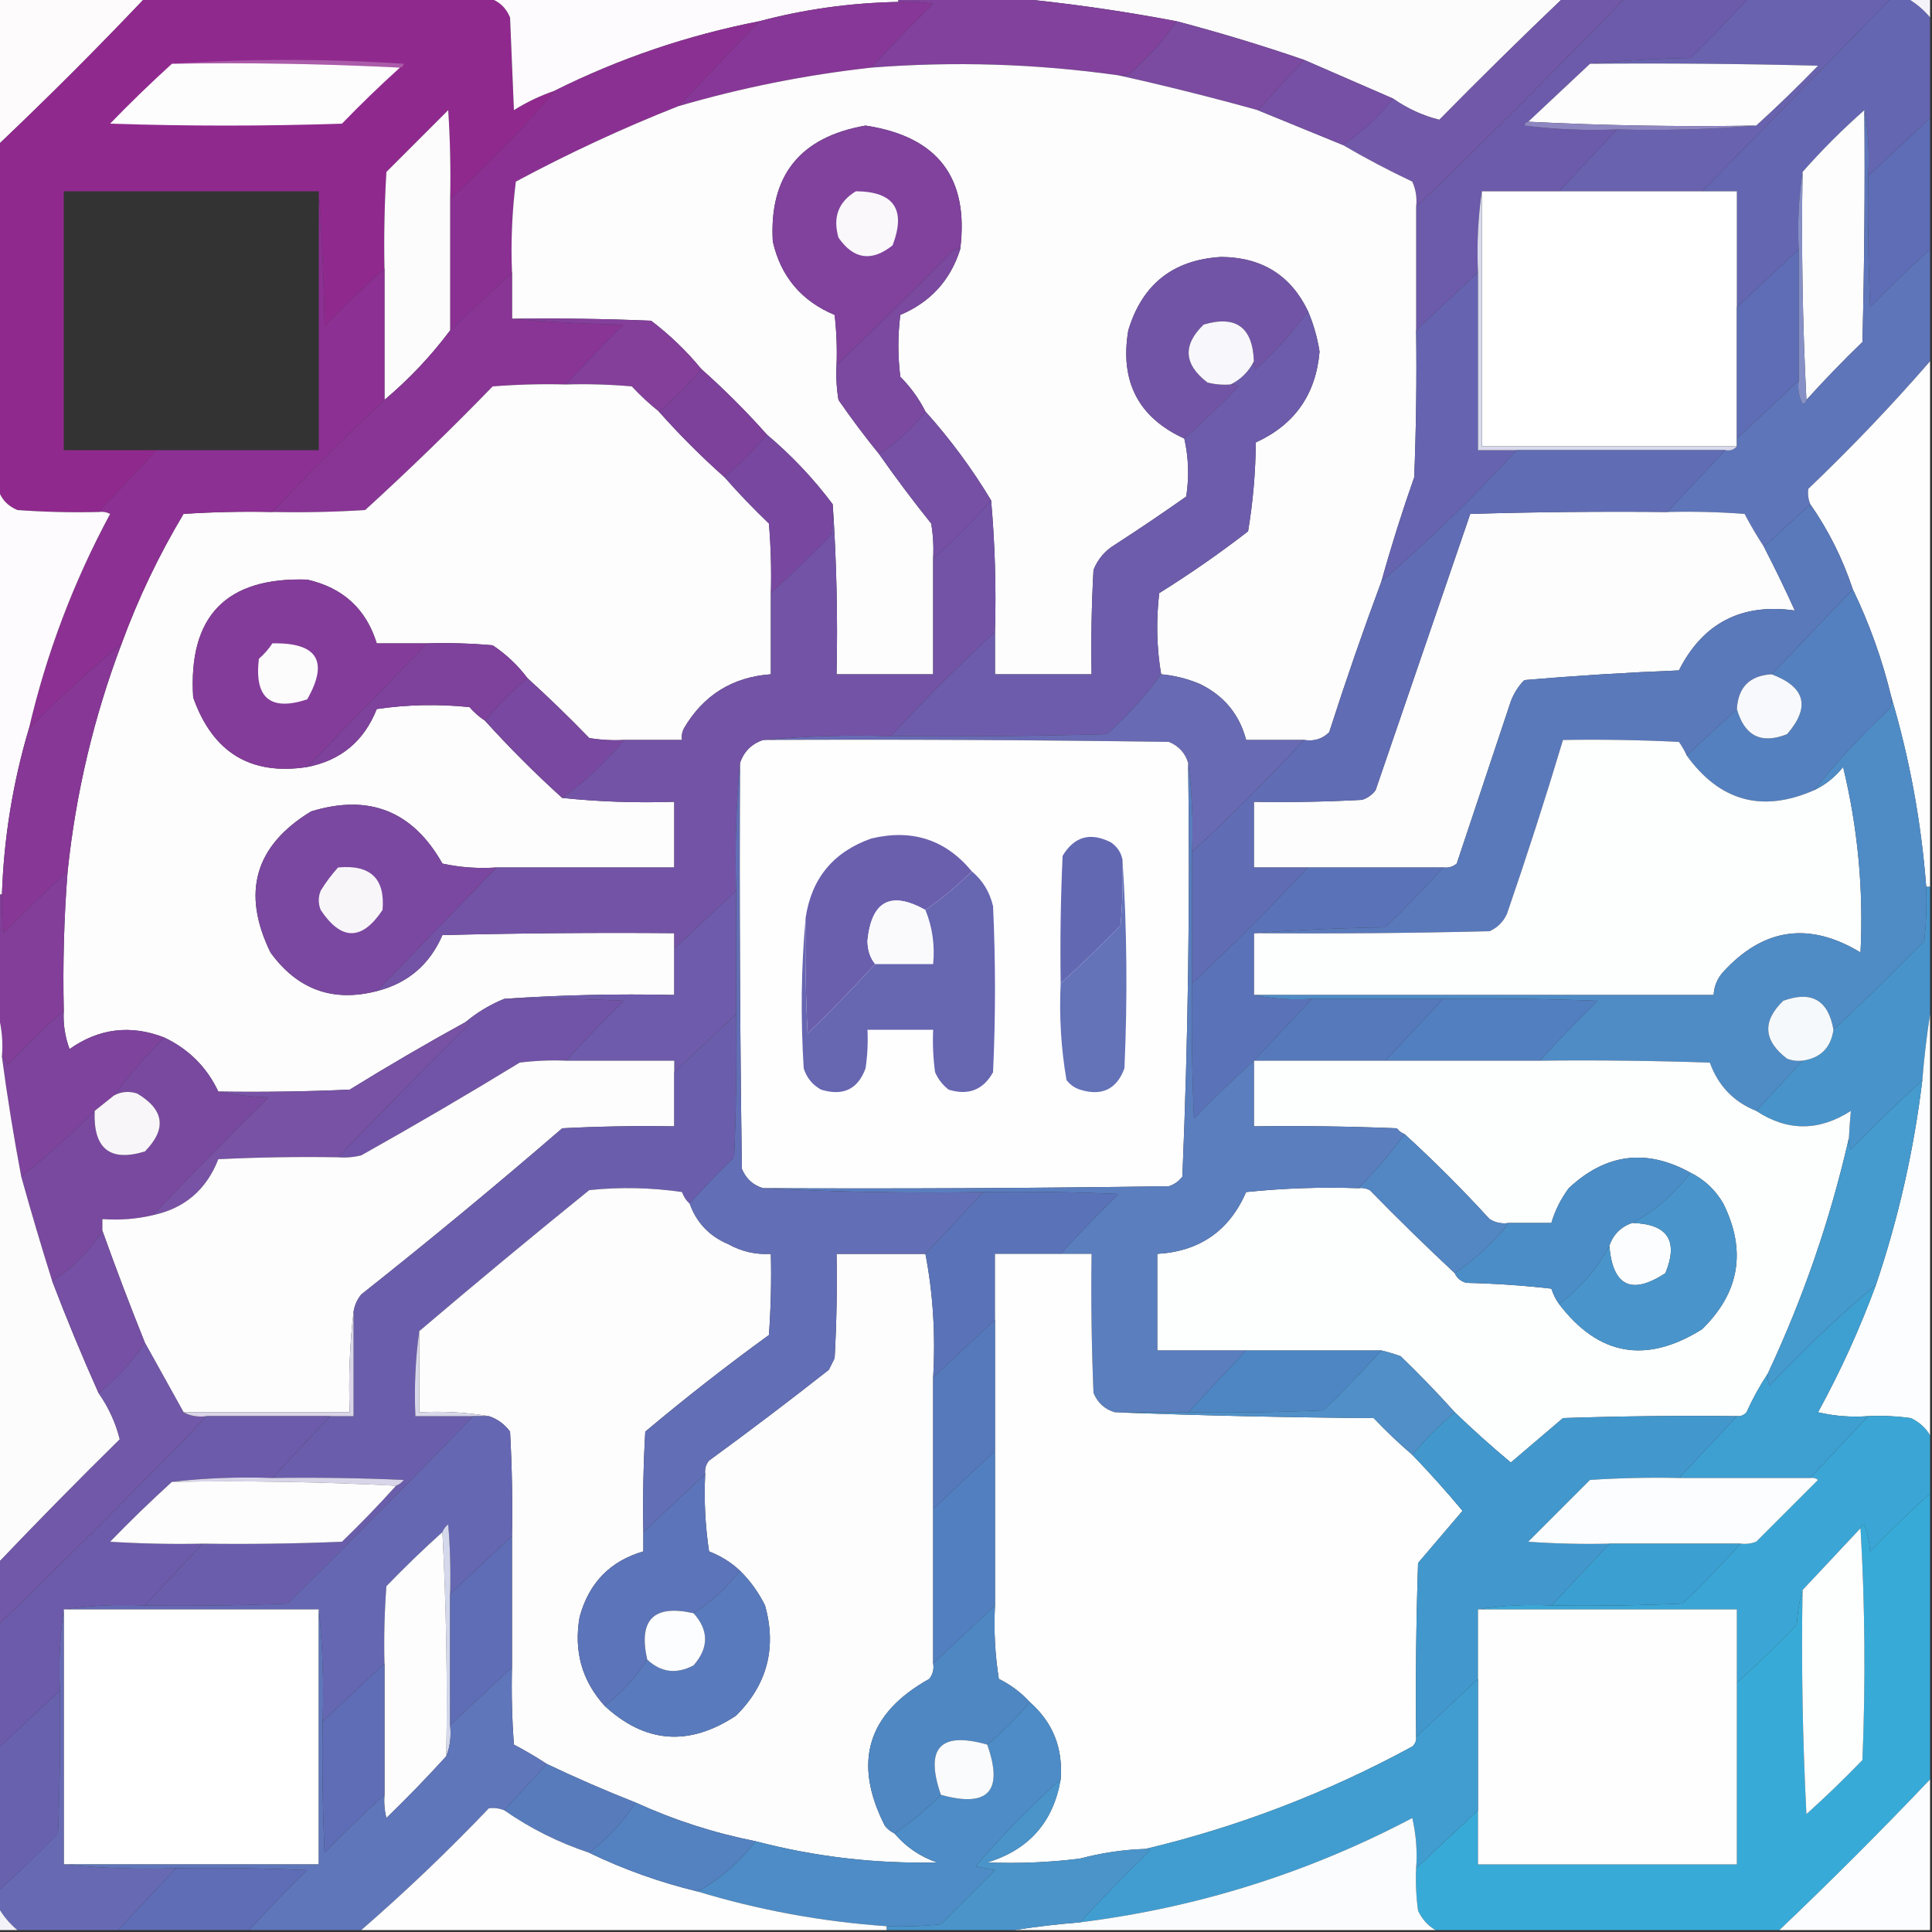 <?xml version="1.0" encoding="UTF-8"?>
<!DOCTYPE svg PUBLIC "-//W3C//DTD SVG 1.1//EN" "http://www.w3.org/Graphics/SVG/1.1/DTD/svg11.dtd">
<svg xmlns="http://www.w3.org/2000/svg" version="1.1" width="500px" height="500px" style="shape-rendering:geometricPrecision; text-rendering:geometricPrecision; image-rendering:optimizeQuality; fill-rule:evenodd; clip-rule:evenodd" xmlns:xlink="http://www.w3.org/1999/xlink">
<rect width="100%" height="100%" fill="#333333" stroke="none"/>
<g><path style="opacity:1" fill="#fdfbfc" d="M -0.5,-0.5 C 12.167,-0.5 24.833,-0.5 37.5,-0.5C 25.167,12.5 12.5,25.167 -0.5,37.5C -0.5,24.833 -0.5,12.167 -0.5,-0.5 Z"/></g>
<g><path style="opacity:1" fill="#90298e" d="M 37.5,-0.5 C 67.167,-0.5 96.833,-0.5 126.5,-0.5C 129.06,0.22 130.893,1.887 132,4.5C 132.333,12.5 132.667,20.5 133,28.5C 136.324,26.421 139.824,24.754 143.5,23.5C 135.513,33.166 126.513,42.499 116.5,51.5C 116.666,43.826 116.5,36.159 116,28.5C 110.667,33.833 105.333,39.167 100,44.5C 99.5,52.827 99.334,61.16 99.5,69.5C 94.202,74.297 89.035,79.297 84,84.5C 83.831,72.659 83.331,60.993 82.5,49.5C 60.5,49.5 38.5,49.5 16.5,49.5C 16.5,71.833 16.5,94.167 16.5,116.5C 24.5,116.5 32.5,116.5 40.5,116.5C 35.5,121.833 30.5,127.167 25.5,132.5C 18.492,132.666 11.492,132.5 4.5,132C 1.887,130.893 0.22,129.06 -0.5,126.5C -0.5,96.833 -0.5,67.167 -0.5,37.5C 12.5,25.167 25.167,12.5 37.5,-0.5 Z"/></g>
<g><path style="opacity:1" fill="#fdfbfd" d="M 126.5,-0.5 C 161.833,-0.5 197.167,-0.5 232.5,-0.5C 232.5,-0.167 232.5,0.167 232.5,0.5C 220.167,0.728 208.167,2.395 196.5,5.5C 177.933,9.133 160.266,15.133 143.5,23.5C 139.824,24.754 136.324,26.421 133,28.5C 132.667,20.5 132.333,12.5 132,4.5C 130.893,1.887 129.06,0.22 126.5,-0.5 Z"/></g>
<g><path style="opacity:1" fill="#fdfcfd" d="M 262.5,-0.5 C 309.833,-0.5 357.167,-0.5 404.5,-0.5C 393.728,9.771 383.062,20.271 372.5,31C 368.239,29.949 364.239,28.116 360.5,25.5C 352.833,22.167 345.167,18.833 337.5,15.5C 326.615,11.761 315.615,8.427 304.5,5.5C 290.462,2.831 276.462,0.831 262.5,-0.5 Z"/></g>
<g><path style="opacity:1" fill="#7258a9" d="M 404.5,-0.5 C 409.833,-0.5 415.167,-0.5 420.5,-0.5C 402.833,17.833 384.833,35.833 366.5,53.5C 366.756,51.208 366.423,49.041 365.5,47C 359.28,44.059 353.28,40.892 347.5,37.5C 352.44,34.23 356.773,30.23 360.5,25.5C 364.239,28.116 368.239,29.949 372.5,31C 383.062,20.271 393.728,9.771 404.5,-0.5 Z"/></g>
<g><path style="opacity:1" fill="#6c5aaa" d="M 420.5,-0.5 C 431.167,-0.5 441.833,-0.5 452.5,-0.5C 447.703,4.798 442.703,9.965 437.5,15C 428.657,15.17 419.99,15.67 411.5,16.5C 406.167,21.5 400.833,26.5 395.5,31.5C 394.957,31.56 394.624,31.893 394.5,32.5C 402.472,33.498 410.472,33.831 418.5,33.5C 413.5,38.833 408.5,44.167 403.5,49.5C 396.833,49.5 390.167,49.5 383.5,49.5C 382.509,56.313 382.175,63.313 382.5,70.5C 377.167,75.5 371.833,80.5 366.5,85.5C 366.5,74.833 366.5,64.167 366.5,53.5C 384.833,35.833 402.833,17.833 420.5,-0.5 Z"/></g>
<g><path style="opacity:1" fill="#6962af" d="M 452.5,-0.5 C 464.833,-0.5 477.167,-0.5 489.5,-0.5C 473.167,16.167 456.833,32.833 440.5,49.5C 428.167,49.5 415.833,49.5 403.5,49.5C 408.5,44.167 413.5,38.833 418.5,33.5C 430.678,33.828 442.678,33.495 454.5,32.5C 459.965,27.536 465.298,22.37 470.5,17C 450.836,16.5 431.169,16.333 411.5,16.5C 419.99,15.67 428.657,15.17 437.5,15C 442.703,9.965 447.703,4.798 452.5,-0.5 Z"/></g>
<g><path style="opacity:1" fill="#6466b1" d="M 489.5,-0.5 C 490.833,-0.5 492.167,-0.5 493.5,-0.5C 495.792,0.79 497.792,2.457 499.5,4.5C 499.5,13.167 499.5,21.833 499.5,30.5C 494.167,35.5 488.833,40.5 483.5,45.5C 483.822,39.642 483.489,33.975 482.5,28.5C 476.833,33.5 471.5,38.833 466.5,44.5C 465.509,50.979 465.176,57.646 465.5,64.5C 460.167,69.5 454.833,74.5 449.5,79.5C 449.5,69.5 449.5,59.5 449.5,49.5C 446.5,49.5 443.5,49.5 440.5,49.5C 456.833,32.833 473.167,16.167 489.5,-0.5 Z"/></g>
<g><path style="opacity:1" fill="#f3f3f9" d="M 493.5,-0.5 C 495.5,-0.5 497.5,-0.5 499.5,-0.5C 499.5,1.167 499.5,2.833 499.5,4.5C 497.792,2.457 495.792,0.79 493.5,-0.5 Z"/></g>
<g><path style="opacity:1" fill="#873797" d="M 232.5,0.5 C 235.518,0.335 238.518,0.502 241.5,1C 235.964,6.369 230.63,11.869 225.5,17.5C 208.538,19.377 191.872,22.71 175.5,27.5C 182.5,20.167 189.5,12.833 196.5,5.5C 208.167,2.395 220.167,0.728 232.5,0.5 Z"/></g>
<g><path style="opacity:1" fill="#81419c" d="M 232.5,0.5 C 232.5,0.167 232.5,-0.167 232.5,-0.5C 242.5,-0.5 252.5,-0.5 262.5,-0.5C 276.462,0.831 290.462,2.831 304.5,5.5C 301.102,10.406 297.102,14.906 292.5,19C 291.552,19.483 290.552,19.649 289.5,19.5C 268.231,16.493 246.898,15.826 225.5,17.5C 230.63,11.869 235.964,6.369 241.5,1C 238.518,0.502 235.518,0.335 232.5,0.5 Z"/></g>
<g><path style="opacity:1" fill="#7b4aa1" d="M 304.5,5.5 C 315.615,8.427 326.615,11.761 337.5,15.5C 333.5,19.833 329.5,24.167 325.5,28.5C 313.456,25.156 301.456,22.156 289.5,19.5C 290.552,19.649 291.552,19.483 292.5,19C 297.102,14.906 301.102,10.406 304.5,5.5 Z"/></g>
<g><path style="opacity:1" fill="#8b3093" d="M 196.5,5.5 C 189.5,12.833 182.5,20.167 175.5,27.5C 161.2,33.147 147.2,39.647 133.5,47C 132.518,54.747 132.185,62.58 132.5,70.5C 127.167,75.5 121.833,80.5 116.5,85.5C 116.5,74.167 116.5,62.833 116.5,51.5C 126.513,42.499 135.513,33.166 143.5,23.5C 160.266,15.133 177.933,9.133 196.5,5.5 Z"/></g>
<g><path style="opacity:1" fill="#aa5ba9" d="M 44.5,16.5 C 64.337,15.172 84.337,15.172 104.5,16.5C 104.376,17.107 104.043,17.44 103.5,17.5C 84.007,16.503 64.34,16.17 44.5,16.5 Z"/></g>
<g><path style="opacity:1" fill="#fefdfe" d="M 44.5,16.5 C 64.34,16.17 84.007,16.503 103.5,17.5C 98.369,22.13 93.369,26.963 88.5,32C 68.5,32.667 48.5,32.667 28.5,32C 33.702,26.63 39.035,21.464 44.5,16.5 Z"/></g>
<g><path style="opacity:1" fill="#fdfdfe" d="M 289.5,19.5 C 301.456,22.156 313.456,25.156 325.5,28.5C 332.757,31.48 340.091,34.48 347.5,37.5C 353.28,40.892 359.28,44.059 365.5,47C 366.423,49.041 366.756,51.208 366.5,53.5C 366.5,64.167 366.5,74.833 366.5,85.5C 366.667,98.171 366.5,110.838 366,123.5C 362.857,132.427 360.024,141.427 357.5,150.5C 352.735,163.29 348.235,176.29 344,189.5C 342.246,191.25 340.079,191.917 337.5,191.5C 332.5,191.5 327.5,191.5 322.5,191.5C 320.756,184.869 316.756,180.035 310.5,177C 307.28,175.648 303.947,174.814 300.5,174.5C 299.345,167.679 299.179,160.679 300,153.5C 307.943,148.556 315.609,143.223 323,137.5C 324.267,129.938 324.934,122.271 325,114.5C 335.048,109.916 340.548,102.083 341.5,91C 340.911,87.296 339.911,83.796 338.5,80.5C 334.024,71.226 326.524,66.559 316,66.5C 303.593,67.239 295.593,73.572 292,85.5C 289.775,98.724 294.609,108.057 306.5,113.5C 307.611,118.416 307.778,123.416 307,128.5C 300.92,132.79 294.753,136.957 288.5,141C 285.945,142.555 284.112,144.722 283,147.5C 282.5,156.494 282.334,165.494 282.5,174.5C 274.167,174.5 265.833,174.5 257.5,174.5C 257.5,170.833 257.5,167.167 257.5,163.5C 257.828,151.988 257.495,140.654 256.5,129.5C 251.563,121.291 245.896,113.624 239.5,106.5C 237.842,103.206 235.676,100.206 233,97.5C 232.333,92.167 232.333,86.833 233,81.5C 240.809,78.193 245.976,72.526 248.5,64.5C 250.835,45.983 242.669,35.316 224,32.5C 207.029,35.459 199.029,45.459 200,62.5C 202.065,71.566 207.398,77.9 216,81.5C 216.499,85.821 216.666,90.154 216.5,94.5C 216.335,97.518 216.502,100.518 217,103.5C 220.332,108.327 223.832,112.993 227.5,117.5C 231.783,123.623 236.283,129.623 241,135.5C 241.498,138.482 241.665,141.482 241.5,144.5C 241.5,154.5 241.5,164.5 241.5,174.5C 233.167,174.5 224.833,174.5 216.5,174.5C 216.829,159.657 216.496,144.99 215.5,130.5C 210.559,123.89 204.892,117.89 198.5,112.5C 193.167,106.5 187.5,100.833 181.5,95.5C 177.669,90.836 173.336,86.669 168.5,83C 156.505,82.5 144.505,82.334 132.5,82.5C 132.5,78.5 132.5,74.5 132.5,70.5C 132.185,62.58 132.518,54.747 133.5,47C 147.2,39.647 161.2,33.147 175.5,27.5C 191.872,22.71 208.538,19.377 225.5,17.5C 246.898,15.826 268.231,16.493 289.5,19.5 Z"/></g>
<g><path style="opacity:1" fill="#7650a5" d="M 337.5,15.5 C 345.167,18.833 352.833,22.167 360.5,25.5C 356.773,30.23 352.44,34.23 347.5,37.5C 340.091,34.48 332.757,31.48 325.5,28.5C 329.5,24.167 333.5,19.833 337.5,15.5 Z"/></g>
<g><path style="opacity:1" fill="#fdfdfe" d="M 411.5,16.5 C 431.169,16.333 450.836,16.5 470.5,17C 465.298,22.37 459.965,27.536 454.5,32.5C 434.66,32.83 414.993,32.497 395.5,31.5C 400.833,26.5 406.167,21.5 411.5,16.5 Z"/></g>
<g><path style="opacity:1" fill="#fdfcfd" d="M 116.5,51.5 C 116.5,62.833 116.5,74.167 116.5,85.5C 111.559,92.11 105.892,98.11 99.5,103.5C 99.5,92.167 99.5,80.833 99.5,69.5C 99.334,61.16 99.5,52.827 100,44.5C 105.333,39.167 110.667,33.833 116,28.5C 116.5,36.159 116.666,43.826 116.5,51.5 Z"/></g>
<g><path style="opacity:1" fill="#fdfdfe" d="M 482.5,28.5 C 482.667,48.503 482.5,68.503 482,88.5C 476.963,93.369 472.13,98.369 467.5,103.5C 466.503,84.007 466.17,64.34 466.5,44.5C 471.5,38.833 476.833,33.5 482.5,28.5 Z"/></g>
<g><path style="opacity:1" fill="#8e86c1" d="M 395.5,31.5 C 414.993,32.497 434.66,32.83 454.5,32.5C 442.678,33.495 430.678,33.828 418.5,33.5C 410.472,33.831 402.472,33.498 394.5,32.5C 394.624,31.893 394.957,31.56 395.5,31.5 Z"/></g>
<g><path style="opacity:1" fill="#80429d" d="M 248.5,64.5 C 247.761,64.369 247.094,64.536 246.5,65C 236.632,75.035 226.632,84.869 216.5,94.5C 216.666,90.154 216.499,85.821 216,81.5C 207.398,77.9 202.065,71.566 200,62.5C 199.029,45.459 207.029,35.459 224,32.5C 242.669,35.316 250.835,45.983 248.5,64.5 Z"/></g>
<g><path style="opacity:1" fill="#fefefe" d="M 82.5,49.5 C 82.5,71.833 82.5,94.167 82.5,116.5C 68.5,116.5 54.5,116.5 40.5,116.5C 54.5,116.5 68.5,116.5 82.5,116.5C 82.5,94.167 82.5,71.833 82.5,49.5 Z"/></g>
<g><path style="opacity:1" fill="#faf8fb" d="M 221.5,49.5 C 231.371,49.571 234.538,54.237 231,63.5C 225.58,67.809 220.914,67.142 217,61.5C 215.474,56.239 216.974,52.239 221.5,49.5 Z"/></g>
<g><path style="opacity:1" fill="#fefffe" d="M 383.5,49.5 C 390.167,49.5 396.833,49.5 403.5,49.5C 415.833,49.5 428.167,49.5 440.5,49.5C 443.5,49.5 446.5,49.5 449.5,49.5C 449.5,59.5 449.5,69.5 449.5,79.5C 449.5,90.833 449.5,102.167 449.5,113.5C 449.5,114.167 449.5,114.833 449.5,115.5C 427.5,115.5 405.5,115.5 383.5,115.5C 383.5,93.5 383.5,71.5 383.5,49.5 Z"/></g>
<g><path style="opacity:1" fill="#5e6db5" d="M 499.5,30.5 C 499.5,41.833 499.5,53.167 499.5,64.5C 494.202,69.297 489.035,74.297 484,79.5C 483.5,68.172 483.333,56.838 483.5,45.5C 488.833,40.5 494.167,35.5 499.5,30.5 Z"/></g>
<g><path style="opacity:1" fill="#7b49a0" d="M 248.5,64.5 C 245.976,72.526 240.809,78.193 233,81.5C 232.333,86.833 232.333,92.167 233,97.5C 235.676,100.206 237.842,103.206 239.5,106.5C 236.105,110.898 232.105,114.564 227.5,117.5C 223.832,112.993 220.332,108.327 217,103.5C 216.502,100.518 216.335,97.518 216.5,94.5C 226.632,84.869 236.632,75.035 246.5,65C 247.094,64.536 247.761,64.369 248.5,64.5 Z"/></g>
<g><path style="opacity:1" fill="#5e75b9" d="M 482.5,28.5 C 483.489,33.975 483.822,39.642 483.5,45.5C 483.333,56.838 483.5,68.172 484,79.5C 489.035,74.297 494.202,69.297 499.5,64.5C 499.5,74.167 499.5,83.833 499.5,93.5C 489.596,104.907 479.096,115.907 468,126.5C 467.805,127.819 467.972,129.153 468.5,130.5C 464.5,134.167 460.5,137.833 456.5,141.5C 454.719,138.777 453.052,135.943 451.5,133C 444.842,132.5 438.175,132.334 431.5,132.5C 436.5,127.167 441.5,121.833 446.5,116.5C 447.791,116.737 448.791,116.404 449.5,115.5C 449.5,114.833 449.5,114.167 449.5,113.5C 454.833,108.5 460.167,103.5 465.5,98.5C 465.201,100.604 465.534,102.604 466.5,104.5C 467.107,104.376 467.44,104.043 467.5,103.5C 472.13,98.369 476.963,93.369 482,88.5C 482.5,68.503 482.667,48.503 482.5,28.5 Z"/></g>
<g><path style="opacity:1" fill="#8790c6" d="M 466.5,44.5 C 466.17,64.34 466.503,84.007 467.5,103.5C 467.44,104.043 467.107,104.376 466.5,104.5C 465.534,102.604 465.201,100.604 465.5,98.5C 465.5,87.167 465.5,75.833 465.5,64.5C 465.176,57.646 465.509,50.979 466.5,44.5 Z"/></g>
<g><path style="opacity:1" fill="#7254a7" d="M 338.5,80.5 C 334.6,85.908 330.1,90.908 325,95.5C 324.536,94.906 324.369,94.239 324.5,93.5C 324.201,84.692 319.867,81.526 311.5,84C 306.021,89.306 306.355,94.306 312.5,99C 314.473,99.496 316.473,99.662 318.5,99.5C 319.239,99.369 319.906,99.536 320.5,100C 315.965,104.703 311.298,109.203 306.5,113.5C 294.609,108.057 289.775,98.724 292,85.5C 295.593,73.572 303.593,67.239 316,66.5C 326.524,66.559 334.024,71.226 338.5,80.5 Z"/></g>
<g><path style="opacity:1" fill="#883595" d="M 132.5,70.5 C 132.5,74.5 132.5,78.5 132.5,82.5C 141.991,83.33 151.658,83.83 161.5,84C 156.297,89.035 151.297,94.202 146.5,99.5C 140.158,99.334 133.825,99.501 127.5,100C 116.804,111.03 105.804,121.697 94.5,132C 86.507,132.5 78.507,132.666 70.5,132.5C 79.833,122.5 89.5,112.833 99.5,103.5C 105.892,98.11 111.559,92.11 116.5,85.5C 121.833,80.5 127.167,75.5 132.5,70.5 Z"/></g>
<g><path style="opacity:1" fill="#6d5cab" d="M 338.5,80.5 C 339.911,83.796 340.911,87.296 341.5,91C 340.548,102.083 335.048,109.916 325,114.5C 324.934,122.271 324.267,129.938 323,137.5C 315.609,143.223 307.943,148.556 300,153.5C 299.179,160.679 299.345,167.679 300.5,174.5C 296.433,180.075 291.766,185.241 286.5,190C 267.836,190.5 249.17,190.667 230.5,190.5C 239.167,181.167 248.167,172.167 257.5,163.5C 257.5,167.167 257.5,170.833 257.5,174.5C 265.833,174.5 274.167,174.5 282.5,174.5C 282.334,165.494 282.5,156.494 283,147.5C 284.112,144.722 285.945,142.555 288.5,141C 294.753,136.957 300.92,132.79 307,128.5C 307.778,123.416 307.611,118.416 306.5,113.5C 311.298,109.203 315.965,104.703 320.5,100C 319.906,99.536 319.239,99.369 318.5,99.5C 321.167,98.167 323.167,96.167 324.5,93.5C 324.369,94.239 324.536,94.906 325,95.5C 330.1,90.908 334.6,85.908 338.5,80.5 Z"/></g>
<g><path style="opacity:1" fill="#843f9b" d="M 132.5,82.5 C 144.505,82.334 156.505,82.5 168.5,83C 173.336,86.669 177.669,90.836 181.5,95.5C 178.167,99.5 174.5,103.167 170.5,106.5C 168.037,104.539 165.703,102.372 163.5,100C 157.843,99.501 152.176,99.334 146.5,99.5C 151.297,94.202 156.297,89.035 161.5,84C 151.658,83.83 141.991,83.33 132.5,82.5 Z"/></g>
<g><path style="opacity:1" fill="#f8f7fb" d="M 324.5,93.5 C 323.167,96.167 321.167,98.167 318.5,99.5C 316.473,99.662 314.473,99.496 312.5,99C 306.355,94.306 306.021,89.306 311.5,84C 319.867,81.526 324.201,84.692 324.5,93.5 Z"/></g>
<g><path style="opacity:1" fill="#5e6db5" d="M 465.5,64.5 C 465.5,75.833 465.5,87.167 465.5,98.5C 460.167,103.5 454.833,108.5 449.5,113.5C 449.5,102.167 449.5,90.833 449.5,79.5C 454.833,74.5 460.167,69.5 465.5,64.5 Z"/></g>
<g><path style="opacity:1" fill="#fefefe" d="M 499.5,93.5 C 499.5,138.833 499.5,184.167 499.5,229.5C 499.167,229.5 498.833,229.5 498.5,229.5C 497.216,212.73 494.216,196.396 489.5,180.5C 487.132,170.724 483.799,161.39 479.5,152.5C 476.868,144.57 473.202,137.237 468.5,130.5C 467.972,129.153 467.805,127.819 468,126.5C 479.096,115.907 489.596,104.907 499.5,93.5 Z"/></g>
<g><path style="opacity:1" fill="#fefdfe" d="M 146.5,99.5 C 152.176,99.334 157.843,99.501 163.5,100C 165.703,102.372 168.037,104.539 170.5,106.5C 175.833,112.5 181.5,118.167 187.5,123.5C 191.13,127.631 194.963,131.631 199,135.5C 199.499,141.491 199.666,147.491 199.5,153.5C 199.5,160.5 199.5,167.5 199.5,174.5C 189.542,175.229 182.042,179.895 177,188.5C 176.517,189.448 176.351,190.448 176.5,191.5C 171.5,191.5 166.5,191.5 161.5,191.5C 158.482,191.665 155.482,191.498 152.5,191C 147.298,185.63 141.965,180.464 136.5,175.5C 134,172.168 131,169.334 127.5,167C 121.843,166.501 116.176,166.334 110.5,166.5C 106.167,166.5 101.833,166.5 97.5,166.5C 94.762,157.602 88.762,152.102 79.5,150C 58.513,149.321 48.679,159.488 50,180.5C 55.037,194.755 64.87,200.755 79.5,198.5C 88.217,196.802 94.217,191.802 97.5,183.5C 105.479,182.335 113.479,182.168 121.5,183C 122.705,184.376 124.038,185.542 125.5,186.5C 131.833,193.5 138.5,200.167 145.5,206.5C 154.986,207.494 164.652,207.827 174.5,207.5C 174.5,213.167 174.5,218.833 174.5,224.5C 159.167,224.5 143.833,224.5 128.5,224.5C 123.786,224.827 119.12,224.493 114.5,223.5C 106.825,209.884 95.492,205.384 80.5,210C 65.955,218.843 62.455,231.009 70,246.5C 76.959,256.096 86.126,259.429 97.5,256.5C 105.526,254.48 111.193,249.646 114.5,242C 134.497,241.5 154.497,241.333 174.5,241.5C 174.5,242.833 174.5,244.167 174.5,245.5C 174.5,249.5 174.5,253.5 174.5,257.5C 159.657,257.171 144.99,257.504 130.5,258.5C 126.827,260 123.494,262 120.5,264.5C 110.391,270.058 100.391,275.891 90.5,282C 79.172,282.5 67.838,282.667 56.5,282.5C 53.532,276.198 48.865,271.532 42.5,268.5C 33.775,265.129 25.608,266.129 18,271.5C 16.801,268.274 16.301,264.941 16.5,261.5C 16.229,249.462 16.562,237.462 17.5,225.5C 19.626,205.197 24.293,185.531 31.5,166.5C 35.777,154.838 41.111,143.672 47.5,133C 55.159,132.5 62.826,132.334 70.5,132.5C 78.507,132.666 86.507,132.5 94.5,132C 105.804,121.697 116.804,111.03 127.5,100C 133.825,99.501 140.158,99.334 146.5,99.5 Z"/></g>
<g><path style="opacity:1" fill="#7d419c" d="M 181.5,95.5 C 187.5,100.833 193.167,106.5 198.5,112.5C 195.167,116.5 191.5,120.167 187.5,123.5C 181.5,118.167 175.833,112.5 170.5,106.5C 174.5,103.167 178.167,99.5 181.5,95.5 Z"/></g>
<g><path style="opacity:1" fill="#6664b0" d="M 382.5,70.5 C 382.5,85.833 382.5,101.167 382.5,116.5C 385.833,116.5 389.167,116.5 392.5,116.5C 381.166,128.843 369.5,140.177 357.5,150.5C 360.024,141.427 362.857,132.427 366,123.5C 366.5,110.838 366.667,98.171 366.5,85.5C 371.833,80.5 377.167,75.5 382.5,70.5 Z"/></g>
<g><path style="opacity:1" fill="#7650a5" d="M 239.5,106.5 C 245.896,113.624 251.563,121.291 256.5,129.5C 251.833,134.833 246.833,139.833 241.5,144.5C 241.665,141.482 241.498,138.482 241,135.5C 236.283,129.623 231.783,123.623 227.5,117.5C 232.105,114.564 236.105,110.898 239.5,106.5 Z"/></g>
<g><path style="opacity:1" fill="#7848a0" d="M 198.5,112.5 C 204.892,117.89 210.559,123.89 215.5,130.5C 215.664,133.187 215.497,135.854 215,138.5C 209.965,143.703 204.798,148.703 199.5,153.5C 199.666,147.491 199.499,141.491 199,135.5C 194.963,131.631 191.13,127.631 187.5,123.5C 191.5,120.167 195.167,116.5 198.5,112.5 Z"/></g>
<g><path style="opacity:1" fill="#d8d9eb" d="M 383.5,49.5 C 383.5,71.5 383.5,93.5 383.5,115.5C 405.5,115.5 427.5,115.5 449.5,115.5C 448.791,116.404 447.791,116.737 446.5,116.5C 428.5,116.5 410.5,116.5 392.5,116.5C 389.167,116.5 385.833,116.5 382.5,116.5C 382.5,101.167 382.5,85.833 382.5,70.5C 382.175,63.313 382.509,56.313 383.5,49.5 Z"/></g>
<g><path style="opacity:1" fill="#8c3093" d="M 82.5,49.5 C 83.331,60.993 83.831,72.659 84,84.5C 89.035,79.297 94.202,74.297 99.5,69.5C 99.5,80.833 99.5,92.167 99.5,103.5C 89.5,112.833 79.833,122.5 70.5,132.5C 62.826,132.334 55.159,132.5 47.5,133C 41.111,143.672 35.777,154.838 31.5,166.5C 23.22,173.443 15.22,180.776 7.5,188.5C 12.031,169.075 19.031,150.575 28.5,133C 27.552,132.517 26.552,132.351 25.5,132.5C 30.5,127.167 35.5,121.833 40.5,116.5C 54.5,116.5 68.5,116.5 82.5,116.5C 82.5,94.167 82.5,71.833 82.5,49.5 Z"/></g>
<g><path style="opacity:1" fill="#fdfbfd" d="M -0.5,126.5 C 0.22,129.06 1.887,130.893 4.5,132C 11.492,132.5 18.492,132.666 25.5,132.5C 26.552,132.351 27.552,132.517 28.5,133C 19.031,150.575 12.031,169.075 7.5,188.5C 3.335,202.493 1.001,216.826 0.5,231.5C 0.167,231.5 -0.167,231.5 -0.5,231.5C -0.5,196.5 -0.5,161.5 -0.5,126.5 Z"/></g>
<g><path style="opacity:1" fill="#fdfdfe" d="M 431.5,132.5 C 438.175,132.334 444.842,132.5 451.5,133C 453.052,135.943 454.719,138.777 456.5,141.5C 459.297,146.928 461.964,152.428 464.5,158C 450.718,156.057 440.718,161.223 434.5,173.5C 421.085,174.035 407.752,174.868 394.5,176C 392.959,177.579 391.792,179.413 391,181.5C 386.333,195.5 381.667,209.5 377,223.5C 375.989,224.337 374.822,224.67 373.5,224.5C 361.833,224.5 350.167,224.5 338.5,224.5C 333.833,224.5 329.167,224.5 324.5,224.5C 324.5,218.833 324.5,213.167 324.5,207.5C 333.839,207.666 343.173,207.5 352.5,207C 353.931,206.535 355.097,205.701 356,204.5C 364.172,180.65 372.339,156.817 380.5,133C 397.497,132.5 414.497,132.333 431.5,132.5 Z"/></g>
<g><path style="opacity:1" fill="#5480bf" d="M 479.5,152.5 C 483.799,161.39 487.132,170.724 489.5,180.5C 489.649,181.552 489.483,182.552 489,183.5C 481.905,190.089 475.405,197.089 469.5,204.5C 456.082,210.395 445.082,207.395 436.5,195.5C 440.833,191.5 445.167,187.5 449.5,183.5C 451.476,190.488 455.809,192.655 462.5,190C 468.592,182.965 467.258,177.798 458.5,174.5C 465.5,167.167 472.5,159.833 479.5,152.5 Z"/></g>
<g><path style="opacity:1" fill="#843c9a" d="M 110.5,166.5 C 100.167,177.167 89.833,187.833 79.5,198.5C 64.87,200.755 55.037,194.755 50,180.5C 48.679,159.488 58.513,149.321 79.5,150C 88.762,152.102 94.762,157.602 97.5,166.5C 101.833,166.5 106.167,166.5 110.5,166.5 Z"/></g>
<g><path style="opacity:1" fill="#606cb4" d="M 392.5,116.5 C 410.5,116.5 428.5,116.5 446.5,116.5C 441.5,121.833 436.5,127.167 431.5,132.5C 414.497,132.333 397.497,132.5 380.5,133C 372.339,156.817 364.172,180.65 356,204.5C 355.097,205.701 353.931,206.535 352.5,207C 343.173,207.5 333.839,207.666 324.5,207.5C 324.5,213.167 324.5,218.833 324.5,224.5C 329.167,224.5 333.833,224.5 338.5,224.5C 328.833,234.833 318.833,244.833 308.5,254.5C 308.5,243.167 308.5,231.833 308.5,220.5C 318.5,211.167 328.167,201.5 337.5,191.5C 340.079,191.917 342.246,191.25 344,189.5C 348.235,176.29 352.735,163.29 357.5,150.5C 369.5,140.177 381.166,128.843 392.5,116.5 Z"/></g>
<g><path style="opacity:1" fill="#fdfcfd" d="M 70.5,166.5 C 82.133,166.267 85.133,171.1 79.5,181C 69.951,184.126 65.785,180.626 67,170.5C 68.376,169.295 69.542,167.962 70.5,166.5 Z"/></g>
<g><path style="opacity:1" fill="#7e419c" d="M 110.5,166.5 C 116.176,166.334 121.843,166.501 127.5,167C 131,169.334 134,172.168 136.5,175.5C 132.5,178.833 128.833,182.5 125.5,186.5C 124.038,185.542 122.705,184.376 121.5,183C 113.479,182.168 105.479,182.335 97.5,183.5C 94.217,191.802 88.217,196.802 79.5,198.5C 89.833,187.833 100.167,177.167 110.5,166.5 Z"/></g>
<g><path style="opacity:1" fill="#5a79bb" d="M 468.5,130.5 C 473.202,137.237 476.868,144.57 479.5,152.5C 472.5,159.833 465.5,167.167 458.5,174.5C 452.833,174.833 449.833,177.833 449.5,183.5C 445.167,187.5 440.833,191.5 436.5,195.5C 435.972,194.279 435.305,193.113 434.5,192C 424.506,191.5 414.506,191.334 404.5,191.5C 399.976,206.574 395.142,221.574 390,236.5C 389.07,238.552 387.57,240.052 385.5,241C 365.169,241.5 344.836,241.667 324.5,241.5C 335.659,240.669 346.993,240.169 358.5,240C 363.703,234.965 368.703,229.798 373.5,224.5C 374.822,224.67 375.989,224.337 377,223.5C 381.667,209.5 386.333,195.5 391,181.5C 391.792,179.413 392.959,177.579 394.5,176C 407.752,174.868 421.085,174.035 434.5,173.5C 440.718,161.223 450.718,156.057 464.5,158C 461.964,152.428 459.297,146.928 456.5,141.5C 460.5,137.833 464.5,134.167 468.5,130.5 Z"/></g>
<g><path style="opacity:1" fill="#f7f9fc" d="M 458.5,174.5 C 467.258,177.798 468.592,182.965 462.5,190C 455.809,192.655 451.476,190.488 449.5,183.5C 449.833,177.833 452.833,174.833 458.5,174.5 Z"/></g>
<g><path style="opacity:1" fill="#7948a0" d="M 136.5,175.5 C 141.965,180.464 147.298,185.63 152.5,191C 155.482,191.498 158.482,191.665 161.5,191.5C 156.776,197.227 151.442,202.227 145.5,206.5C 138.5,200.167 131.833,193.5 125.5,186.5C 128.833,182.5 132.5,178.833 136.5,175.5 Z"/></g>
<g><path style="opacity:1" fill="#686ab3" d="M 300.5,174.5 C 303.947,174.814 307.28,175.648 310.5,177C 316.756,180.035 320.756,184.869 322.5,191.5C 327.5,191.5 332.5,191.5 337.5,191.5C 328.167,201.5 318.5,211.167 308.5,220.5C 308.825,212.648 308.492,204.982 307.5,197.5C 306.746,194.909 305.079,193.076 302.5,192C 267.502,191.5 232.502,191.333 197.5,191.5C 208.321,190.505 219.321,190.172 230.5,190.5C 249.17,190.667 267.836,190.5 286.5,190C 291.766,185.241 296.433,180.075 300.5,174.5 Z"/></g>
<g><path style="opacity:1" fill="#fefefe" d="M 197.5,191.5 C 232.502,191.333 267.502,191.5 302.5,192C 305.079,193.076 306.746,194.909 307.5,197.5C 307.987,233.253 307.487,268.92 306,304.5C 305.097,305.701 303.931,306.535 302.5,307C 267.502,307.5 232.502,307.667 197.5,307.5C 194.909,306.746 193.076,305.079 192,302.5C 191.5,267.502 191.333,232.502 191.5,197.5C 192.5,194.5 194.5,192.5 197.5,191.5 Z"/></g>
<g><path style="opacity:1" fill="#fdfefe" d="M 436.5,195.5 C 445.082,207.395 456.082,210.395 469.5,204.5C 472.394,203.118 474.894,201.118 477,198.5C 480.814,214.319 482.314,230.319 481.5,246.5C 468.251,238.477 456.418,240.144 446,251.5C 444.441,253.217 443.608,255.217 443.5,257.5C 403.833,257.5 364.167,257.5 324.5,257.5C 324.5,252.167 324.5,246.833 324.5,241.5C 344.836,241.667 365.169,241.5 385.5,241C 387.57,240.052 389.07,238.552 390,236.5C 395.142,221.574 399.976,206.574 404.5,191.5C 414.506,191.334 424.506,191.5 434.5,192C 435.305,193.113 435.972,194.279 436.5,195.5 Z"/></g>
<g><path style="opacity:1" fill="#7353a6" d="M 256.5,129.5 C 257.495,140.654 257.828,151.988 257.5,163.5C 248.167,172.167 239.167,181.167 230.5,190.5C 219.321,190.172 208.321,190.505 197.5,191.5C 194.5,192.5 192.5,194.5 191.5,197.5C 190.505,208.321 190.172,219.321 190.5,230.5C 185.167,235.5 179.833,240.5 174.5,245.5C 174.5,244.167 174.5,242.833 174.5,241.5C 154.497,241.333 134.497,241.5 114.5,242C 111.193,249.646 105.526,254.48 97.5,256.5C 107.833,245.833 118.167,235.167 128.5,224.5C 143.833,224.5 159.167,224.5 174.5,224.5C 174.5,218.833 174.5,213.167 174.5,207.5C 164.652,207.827 154.986,207.494 145.5,206.5C 151.442,202.227 156.776,197.227 161.5,191.5C 166.5,191.5 171.5,191.5 176.5,191.5C 176.351,190.448 176.517,189.448 177,188.5C 182.042,179.895 189.542,175.229 199.5,174.5C 199.5,167.5 199.5,160.5 199.5,153.5C 204.798,148.703 209.965,143.703 215,138.5C 215.497,135.854 215.664,133.187 215.5,130.5C 216.496,144.99 216.829,159.657 216.5,174.5C 224.833,174.5 233.167,174.5 241.5,174.5C 241.5,164.5 241.5,154.5 241.5,144.5C 246.833,139.833 251.833,134.833 256.5,129.5 Z"/></g>
<g><path style="opacity:1" fill="#873796" d="M 31.5,166.5 C 24.293,185.531 19.626,205.197 17.5,225.5C 11.869,230.63 6.369,235.964 1,241.5C 0.502,238.183 0.335,234.85 0.5,231.5C 1.001,216.826 3.335,202.493 7.5,188.5C 15.22,180.776 23.22,173.443 31.5,166.5 Z"/></g>
<g><path style="opacity:1" fill="#7a48a0" d="M 128.5,224.5 C 118.167,235.167 107.833,245.833 97.5,256.5C 86.126,259.429 76.959,256.096 70,246.5C 62.455,231.009 65.955,218.843 80.5,210C 95.492,205.384 106.825,209.884 114.5,223.5C 119.12,224.493 123.786,224.827 128.5,224.5 Z"/></g>
<g><path style="opacity:1" fill="#6a5fad" d="M 251.5,225.5 C 247.773,229.233 243.773,232.566 239.5,235.5C 230.521,230.491 225.521,233.158 224.5,243.5C 224.539,245.952 225.206,247.952 226.5,249.5C 220.87,255.631 215.036,261.631 209,267.5C 208.5,257.506 208.334,247.506 208.5,237.5C 210.031,227.288 215.698,220.455 225.5,217C 236.077,214.476 244.744,217.309 251.5,225.5 Z"/></g>
<g><path style="opacity:1" fill="#4f8cc6" d="M 489.5,180.5 C 494.216,196.396 497.216,212.73 498.5,229.5C 498.666,234.179 498.499,238.845 498,243.5C 490.298,251.369 482.465,259.036 474.5,266.5C 473.161,258.83 468.828,256.33 461.5,259C 456.021,264.306 456.355,269.306 462.5,274C 463.793,274.49 465.127,274.657 466.5,274.5C 462.5,278.833 458.5,283.167 454.5,287.5C 448.68,285.178 444.68,281.011 442.5,275C 427.837,274.5 413.17,274.333 398.5,274.5C 403.297,269.202 408.297,264.035 413.5,259C 400.171,258.5 386.837,258.333 373.5,258.5C 362.167,258.5 350.833,258.5 339.5,258.5C 334.305,258.821 329.305,258.487 324.5,257.5C 364.167,257.5 403.833,257.5 443.5,257.5C 443.608,255.217 444.441,253.217 446,251.5C 456.418,240.144 468.251,238.477 481.5,246.5C 482.314,230.319 480.814,214.319 477,198.5C 474.894,201.118 472.394,203.118 469.5,204.5C 475.405,197.089 481.905,190.089 489,183.5C 489.483,182.552 489.649,181.552 489.5,180.5 Z"/></g>
<g><path style="opacity:1" fill="#6368b2" d="M 290.5,222.5 C 290.666,228.176 290.499,233.843 290,239.5C 284.965,244.703 279.798,249.703 274.5,254.5C 274.333,243.495 274.5,232.495 275,221.5C 278.013,216.465 282.18,215.298 287.5,218C 289.141,219.129 290.141,220.629 290.5,222.5 Z"/></g>
<g><path style="opacity:1" fill="#f9f6fa" d="M 87.5,224.5 C 95.879,223.715 99.712,227.381 99,235.5C 93.667,243.5 88.333,243.5 83,235.5C 82.333,233.833 82.333,232.167 83,230.5C 84.332,228.34 85.832,226.34 87.5,224.5 Z"/></g>
<g><path style="opacity:1" fill="#5a73b8" d="M 338.5,224.5 C 350.167,224.5 361.833,224.5 373.5,224.5C 368.703,229.798 363.703,234.965 358.5,240C 346.993,240.169 335.659,240.669 324.5,241.5C 324.5,246.833 324.5,252.167 324.5,257.5C 329.305,258.487 334.305,258.821 339.5,258.5C 334.5,263.833 329.5,269.167 324.5,274.5C 319.202,279.297 314.035,284.297 309,289.5C 308.5,277.838 308.333,266.171 308.5,254.5C 318.833,244.833 328.833,234.833 338.5,224.5 Z"/></g>
<g><path style="opacity:1" fill="#833e9a" d="M 17.5,225.5 C 16.562,237.462 16.229,249.462 16.5,261.5C 11.535,265.963 6.702,270.63 2,275.5C 1.722,274.584 1.222,273.918 0.5,273.5C 0.815,269.629 0.482,265.962 -0.5,262.5C -0.5,252.167 -0.5,241.833 -0.5,231.5C -0.167,231.5 0.167,231.5 0.5,231.5C 0.335,234.85 0.502,238.183 1,241.5C 6.369,235.964 11.869,230.63 17.5,225.5 Z"/></g>
<g><path style="opacity:1" fill="#6e5bab" d="M 190.5,230.5 C 190.5,241.167 190.5,251.833 190.5,262.5C 185.167,267.5 179.833,272.5 174.5,277.5C 174.5,276.5 174.5,275.5 174.5,274.5C 165.167,274.5 155.833,274.5 146.5,274.5C 151.297,269.202 156.297,264.035 161.5,259C 151.172,258.5 140.839,258.334 130.5,258.5C 144.99,257.504 159.657,257.171 174.5,257.5C 174.5,253.5 174.5,249.5 174.5,245.5C 179.833,240.5 185.167,235.5 190.5,230.5 Z"/></g>
<g><path style="opacity:1" fill="#fafafc" d="M 239.5,235.5 C 241.301,239.933 241.967,244.6 241.5,249.5C 236.5,249.5 231.5,249.5 226.5,249.5C 225.206,247.952 224.539,245.952 224.5,243.5C 225.521,233.158 230.521,230.491 239.5,235.5 Z"/></g>
<g><path style="opacity:1" fill="#6766b1" d="M 251.5,225.5 C 254.294,227.819 256.128,230.819 257,234.5C 257.667,248.833 257.667,263.167 257,277.5C 254.459,282.069 250.625,283.569 245.5,282C 243.951,280.786 242.785,279.286 242,277.5C 241.501,273.848 241.335,270.182 241.5,266.5C 235.833,266.5 230.167,266.5 224.5,266.5C 224.665,269.85 224.498,273.183 224,276.5C 222.02,281.906 218.186,283.739 212.5,282C 210.274,280.773 208.774,278.939 208,276.5C 207.173,263.327 207.34,250.327 208.5,237.5C 208.334,247.506 208.5,257.506 209,267.5C 215.036,261.631 220.87,255.631 226.5,249.5C 231.5,249.5 236.5,249.5 241.5,249.5C 241.967,244.6 241.301,239.933 239.5,235.5C 243.773,232.566 247.773,229.233 251.5,225.5 Z"/></g>
<g><path style="opacity:1" fill="#4893ca" d="M 498.5,229.5 C 498.833,229.5 499.167,229.5 499.5,229.5C 499.5,240.5 499.5,251.5 499.5,262.5C 498.635,268.004 497.968,273.671 497.5,279.5C 491.202,285.297 485.035,291.297 479,297.5C 478.517,296.552 478.351,295.552 478.5,294.5C 478.627,292.085 478.793,289.751 479,287.5C 470.726,292.816 462.559,292.816 454.5,287.5C 458.5,283.167 462.5,278.833 466.5,274.5C 471.167,273.833 473.833,271.167 474.5,266.5C 482.465,259.036 490.298,251.369 498,243.5C 498.499,238.845 498.666,234.179 498.5,229.5 Z"/></g>
<g><path style="opacity:1" fill="#7154a7" d="M 130.5,258.5 C 140.839,258.334 151.172,258.5 161.5,259C 156.297,264.035 151.297,269.202 146.5,274.5C 142.486,274.334 138.486,274.501 134.5,275C 120.998,283.252 107.331,291.252 93.5,299C 91.527,299.495 89.527,299.662 87.5,299.5C 98.631,287.868 109.965,276.368 121.5,265C 121.272,264.601 120.938,264.435 120.5,264.5C 123.494,262 126.827,260 130.5,258.5 Z"/></g>
<g><path style="opacity:1" fill="#6472b8" d="M 290.5,222.5 C 291.662,240.329 291.829,258.329 291,276.5C 288.983,281.924 285.15,283.758 279.5,282C 278.069,281.535 276.903,280.701 276,279.5C 274.594,271.251 274.094,262.917 274.5,254.5C 279.798,249.703 284.965,244.703 290,239.5C 290.499,233.843 290.666,228.176 290.5,222.5 Z"/></g>
<g><path style="opacity:1" fill="#5679bc" d="M 339.5,258.5 C 350.833,258.5 362.167,258.5 373.5,258.5C 368.5,263.833 363.5,269.167 358.5,274.5C 347.167,274.5 335.833,274.5 324.5,274.5C 329.5,269.167 334.5,263.833 339.5,258.5 Z"/></g>
<g><path style="opacity:1" fill="#527fbf" d="M 373.5,258.5 C 386.837,258.333 400.171,258.5 413.5,259C 408.297,264.035 403.297,269.202 398.5,274.5C 385.167,274.5 371.833,274.5 358.5,274.5C 363.5,269.167 368.5,263.833 373.5,258.5 Z"/></g>
<g><path style="opacity:1" fill="#f6f9fc" d="M 474.5,266.5 C 473.833,271.167 471.167,273.833 466.5,274.5C 465.127,274.657 463.793,274.49 462.5,274C 456.355,269.306 456.021,264.306 461.5,259C 468.828,256.33 473.161,258.83 474.5,266.5 Z"/></g>
<g><path style="opacity:1" fill="#7752a5" d="M 120.5,264.5 C 120.938,264.435 121.272,264.601 121.5,265C 109.965,276.368 98.631,287.868 87.5,299.5C 77.161,299.334 66.828,299.5 56.5,300C 53.411,307.927 47.745,312.76 39.5,314.5C 49.298,304.202 59.298,294.035 69.5,284C 64.981,283.825 60.647,283.325 56.5,282.5C 67.838,282.667 79.172,282.5 90.5,282C 100.391,275.891 110.391,270.058 120.5,264.5 Z"/></g>
<g><path style="opacity:1" fill="#7e439d" d="M 16.5,261.5 C 16.301,264.941 16.801,268.274 18,271.5C 25.608,266.129 33.775,265.129 42.5,268.5C 37.771,273.224 33.437,278.224 29.5,283.5C 27.833,284.833 26.167,286.167 24.5,287.5C 18.445,293.56 12.111,299.226 5.5,304.5C 3.555,294.219 1.888,283.886 0.5,273.5C 1.222,273.918 1.722,274.584 2,275.5C 6.702,270.63 11.535,265.963 16.5,261.5 Z"/></g>
<g><path style="opacity:1" fill="#7949a0" d="M 42.5,268.5 C 48.865,271.532 53.532,276.198 56.5,282.5C 60.647,283.325 64.981,283.825 69.5,284C 59.298,294.035 49.298,304.202 39.5,314.5C 35.366,315.485 31.032,315.818 26.5,315.5C 26.5,316.5 26.5,317.5 26.5,318.5C 23.167,323.833 18.833,328.167 13.5,331.5C 10.675,322.529 8.008,313.529 5.5,304.5C 12.111,299.226 18.445,293.56 24.5,287.5C 24.093,297.268 28.426,300.768 37.5,298C 43.205,292.186 42.538,287.186 35.5,283C 33.402,282.322 31.402,282.489 29.5,283.5C 33.437,278.224 37.771,273.224 42.5,268.5 Z"/></g>
<g><path style="opacity:1" fill="#fdfcfd" d="M -0.5,262.5 C 0.482,265.962 0.815,269.629 0.5,273.5C 1.888,283.886 3.555,294.219 5.5,304.5C 8.008,313.529 10.675,322.529 13.5,331.5C 17.224,341.281 21.224,350.948 25.5,360.5C 28.116,364.239 29.949,368.239 31,372.5C 20.271,383.062 9.771,393.728 -0.5,404.5C -0.5,357.167 -0.5,309.833 -0.5,262.5 Z"/></g>
<g><path style="opacity:1" fill="#fbfdfe" d="M 499.5,262.5 C 499.5,298.833 499.5,335.167 499.5,371.5C 498.354,369.525 496.687,368.025 494.5,367C 490.848,366.501 487.182,366.335 483.5,366.5C 479.116,366.826 474.783,366.492 470.5,365.5C 476.32,354.861 481.32,343.861 485.5,332.5C 491.318,315.269 495.318,297.603 497.5,279.5C 497.968,273.671 498.635,268.004 499.5,262.5 Z"/></g>
<g><path style="opacity:1" fill="#fefdfe" d="M 146.5,274.5 C 155.833,274.5 165.167,274.5 174.5,274.5C 174.5,275.5 174.5,276.5 174.5,277.5C 174.5,282.167 174.5,286.833 174.5,291.5C 164.828,291.334 155.161,291.5 145.5,292C 128.458,306.711 111.125,321.044 93.5,335C 92.418,336.33 91.751,337.83 91.5,339.5C 90.507,347.984 90.174,356.651 90.5,365.5C 76.167,365.5 61.833,365.5 47.5,365.5C 44.167,359.5 40.833,353.5 37.5,347.5C 33.612,337.825 29.945,328.158 26.5,318.5C 26.5,317.5 26.5,316.5 26.5,315.5C 31.032,315.818 35.366,315.485 39.5,314.5C 47.745,312.76 53.411,307.927 56.5,300C 66.828,299.5 77.161,299.334 87.5,299.5C 89.527,299.662 91.527,299.495 93.5,299C 107.331,291.252 120.998,283.252 134.5,275C 138.486,274.501 142.486,274.334 146.5,274.5 Z"/></g>
<g><path style="opacity:1" fill="#fdfefe" d="M 324.5,274.5 C 335.833,274.5 347.167,274.5 358.5,274.5C 371.833,274.5 385.167,274.5 398.5,274.5C 413.17,274.333 427.837,274.5 442.5,275C 444.68,281.011 448.68,285.178 454.5,287.5C 462.559,292.816 470.726,292.816 479,287.5C 478.793,289.751 478.627,292.085 478.5,294.5C 473.718,315.509 466.718,335.843 457.5,355.5C 455.441,358.611 453.608,361.944 452,365.5C 451.329,366.252 450.496,366.586 449.5,366.5C 434.496,366.333 419.496,366.5 404.5,367C 399.989,370.847 395.489,374.68 391,378.5C 386.009,374.343 381.176,370.009 376.5,365.5C 372.037,360.535 367.37,355.702 362.5,351C 360.846,350.392 359.179,349.892 357.5,349.5C 345.833,349.5 334.167,349.5 322.5,349.5C 314.833,349.5 307.167,349.5 299.5,349.5C 299.5,341.167 299.5,332.833 299.5,324.5C 310.469,323.854 318.136,318.52 322.5,308.5C 332.144,307.502 341.81,307.168 351.5,307.5C 352.552,307.351 353.552,307.517 354.5,308C 361.702,315.369 369.035,322.536 376.5,329.5C 377.058,330.79 378.058,331.623 379.5,332C 386.856,332.169 394.189,332.669 401.5,333.5C 401.994,335.026 402.661,336.359 403.5,337.5C 413.701,350.888 426.034,353.055 440.5,344C 450.194,334.525 452.028,323.692 446,311.5C 443.953,307.952 441.12,305.285 437.5,303.5C 426.112,297.189 415.612,298.522 406,307.5C 403.94,310.286 402.44,313.286 401.5,316.5C 397.833,316.5 394.167,316.5 390.5,316.5C 388.712,316.785 387.045,316.452 385.5,315.5C 378.479,307.812 371.146,300.479 363.5,293.5C 362.711,293.217 362.044,292.717 361.5,292C 349.171,291.5 336.838,291.333 324.5,291.5C 324.5,285.833 324.5,280.167 324.5,274.5 Z"/></g>
<g><path style="opacity:1" fill="#459ace" d="M 497.5,279.5 C 495.318,297.603 491.318,315.269 485.5,332.5C 475.921,340.575 466.754,349.242 458,358.5C 457.517,357.552 457.351,356.552 457.5,355.5C 466.718,335.843 473.718,315.509 478.5,294.5C 478.351,295.552 478.517,296.552 479,297.5C 485.035,291.297 491.202,285.297 497.5,279.5 Z"/></g>
<g><path style="opacity:1" fill="#f9f6fa" d="M 24.5,287.5 C 26.167,286.167 27.833,284.833 29.5,283.5C 31.402,282.489 33.402,282.322 35.5,283C 42.538,287.186 43.205,292.186 37.5,298C 28.426,300.768 24.093,297.268 24.5,287.5 Z"/></g>
<g><path style="opacity:1" fill="#5a7ebe" d="M 307.5,197.5 C 308.492,204.982 308.825,212.648 308.5,220.5C 308.5,231.833 308.5,243.167 308.5,254.5C 308.333,266.171 308.5,277.838 309,289.5C 314.035,284.297 319.202,279.297 324.5,274.5C 324.5,280.167 324.5,285.833 324.5,291.5C 336.838,291.333 349.171,291.5 361.5,292C 362.044,292.717 362.711,293.217 363.5,293.5C 359.897,298.442 355.897,303.108 351.5,307.5C 341.81,307.168 332.144,307.502 322.5,308.5C 318.136,318.52 310.469,323.854 299.5,324.5C 299.5,332.833 299.5,341.167 299.5,349.5C 307.167,349.5 314.833,349.5 322.5,349.5C 317.5,354.833 312.5,360.167 307.5,365.5C 301.167,365.5 294.833,365.5 288.5,365.5C 285.909,364.746 284.076,363.079 283,360.5C 282.5,348.505 282.333,336.505 282.5,324.5C 279.833,324.5 277.167,324.5 274.5,324.5C 279.297,319.202 284.297,314.035 289.5,309C 277.838,308.5 266.171,308.333 254.5,308.5C 235.326,308.83 216.326,308.497 197.5,307.5C 232.502,307.667 267.502,307.5 302.5,307C 303.931,306.535 305.097,305.701 306,304.5C 307.487,268.92 307.987,233.253 307.5,197.5 Z"/></g>
<g><path style="opacity:1" fill="#6a5eac" d="M 190.5,262.5 C 190.667,274.838 190.5,287.171 190,299.5C 185.963,303.369 182.13,307.369 178.5,311.5C 177.609,310.739 176.942,309.739 176.5,308.5C 168.521,307.335 160.521,307.168 152.5,308C 137.668,320.001 123.002,332.168 108.5,344.5C 107.508,351.648 107.175,358.981 107.5,366.5C 112.5,366.5 117.5,366.5 122.5,366.5C 106.702,382.799 90.702,398.965 74.5,415C 62.171,415.5 49.838,415.667 37.5,415.5C 42.5,410.167 47.5,404.833 52.5,399.5C 64.505,399.667 76.505,399.5 88.5,399C 93.37,394.298 98.037,389.465 102.5,384.5C 103.289,384.217 103.956,383.717 104.5,383C 93.172,382.5 81.838,382.333 70.5,382.5C 75.5,377.167 80.5,371.833 85.5,366.5C 87.5,366.5 89.5,366.5 91.5,366.5C 91.5,357.5 91.5,348.5 91.5,339.5C 91.751,337.83 92.418,336.33 93.5,335C 111.125,321.044 128.458,306.711 145.5,292C 155.161,291.5 164.828,291.334 174.5,291.5C 174.5,286.833 174.5,282.167 174.5,277.5C 179.833,272.5 185.167,267.5 190.5,262.5 Z"/></g>
<g><path style="opacity:1" fill="#4b8dc7" d="M 437.5,303.5 C 433.331,309.017 428.331,313.35 422.5,316.5C 419.5,317.5 417.5,319.5 416.5,322.5C 413.35,328.331 409.017,333.331 403.5,337.5C 402.661,336.359 401.994,335.026 401.5,333.5C 394.189,332.669 386.856,332.169 379.5,332C 378.058,331.623 377.058,330.79 376.5,329.5C 381.774,325.895 386.441,321.562 390.5,316.5C 394.167,316.5 397.833,316.5 401.5,316.5C 402.44,313.286 403.94,310.286 406,307.5C 415.612,298.522 426.112,297.189 437.5,303.5 Z"/></g>
<g><path style="opacity:1" fill="#5287c3" d="M 363.5,293.5 C 371.146,300.479 378.479,307.812 385.5,315.5C 387.045,316.452 388.712,316.785 390.5,316.5C 386.441,321.562 381.774,325.895 376.5,329.5C 369.035,322.536 361.702,315.369 354.5,308C 353.552,307.517 352.552,307.351 351.5,307.5C 355.897,303.108 359.897,298.442 363.5,293.5 Z"/></g>
<g><path style="opacity:1" fill="#fdfdfe" d="M 178.5,311.5 C 180.257,316.425 183.59,319.925 188.5,322C 191.923,323.904 195.59,324.737 199.5,324.5C 199.666,331.508 199.5,338.508 199,345.5C 188.047,353.452 177.38,361.785 167,370.5C 166.5,379.16 166.334,387.827 166.5,396.5C 166.5,398.167 166.5,399.833 166.5,401.5C 157.884,404.009 152.384,409.676 150,418.5C 148.453,427.343 150.619,435.01 156.5,441.5C 167.025,451.197 178.358,452.031 190.5,444C 198.545,435.987 201.045,426.487 198,415.5C 196.301,412.079 194.135,409.079 191.5,406.5C 189.235,404.358 186.568,402.691 183.5,401.5C 182.503,394.866 182.17,388.2 182.5,381.5C 182.33,380.178 182.663,379.011 183.5,378C 193.975,370.359 204.309,362.525 214.5,354.5C 215,353.5 215.5,352.5 216,351.5C 216.5,342.506 216.666,333.506 216.5,324.5C 224.167,324.5 231.833,324.5 239.5,324.5C 241.476,334.781 242.143,345.448 241.5,356.5C 241.5,367.833 241.5,379.167 241.5,390.5C 241.5,403.833 241.5,417.167 241.5,430.5C 241.762,431.978 241.429,433.311 240.5,434.5C 224.468,443.431 220.635,456.098 229,472.5C 229.708,473.381 230.542,474.047 231.5,474.5C 234.44,477.977 238.107,480.477 242.5,482C 226.578,482.368 210.911,480.535 195.5,476.5C 184.778,474.371 174.445,471.037 164.5,466.5C 156.712,463.439 149.045,460.106 141.5,456.5C 138.777,454.719 135.943,453.052 133,451.5C 132.5,444.842 132.334,438.175 132.5,431.5C 132.5,420.167 132.5,408.833 132.5,397.5C 132.666,388.494 132.5,379.494 132,370.5C 130.568,368.561 128.735,367.228 126.5,366.5C 120.69,365.51 114.69,365.177 108.5,365.5C 108.5,358.5 108.5,351.5 108.5,344.5C 123.002,332.168 137.668,320.001 152.5,308C 160.521,307.168 168.521,307.335 176.5,308.5C 176.942,309.739 177.609,310.739 178.5,311.5 Z"/></g>
<g><path style="opacity:1" fill="#626eb5" d="M 191.5,197.5 C 191.333,232.502 191.5,267.502 192,302.5C 193.076,305.079 194.909,306.746 197.5,307.5C 216.326,308.497 235.326,308.83 254.5,308.5C 249.5,313.833 244.5,319.167 239.5,324.5C 231.833,324.5 224.167,324.5 216.5,324.5C 216.666,333.506 216.5,342.506 216,351.5C 215.5,352.5 215,353.5 214.5,354.5C 204.309,362.525 193.975,370.359 183.5,378C 182.663,379.011 182.33,380.178 182.5,381.5C 177.167,386.5 171.833,391.5 166.5,396.5C 166.334,387.827 166.5,379.16 167,370.5C 177.38,361.785 188.047,353.452 199,345.5C 199.5,338.508 199.666,331.508 199.5,324.5C 195.59,324.737 191.923,323.904 188.5,322C 183.59,319.925 180.257,316.425 178.5,311.5C 182.13,307.369 185.963,303.369 190,299.5C 190.5,287.171 190.667,274.838 190.5,262.5C 190.5,251.833 190.5,241.167 190.5,230.5C 190.172,219.321 190.505,208.321 191.5,197.5 Z"/></g>
<g><path style="opacity:1" fill="#5a73b8" d="M 254.5,308.5 C 266.171,308.333 277.838,308.5 289.5,309C 284.297,314.035 279.297,319.202 274.5,324.5C 268.833,324.5 263.167,324.5 257.5,324.5C 257.5,330.167 257.5,335.833 257.5,341.5C 252.167,346.5 246.833,351.5 241.5,356.5C 242.143,345.448 241.476,334.781 239.5,324.5C 244.5,319.167 249.5,313.833 254.5,308.5 Z"/></g>
<g><path style="opacity:1" fill="#fcfdfe" d="M 422.5,316.5 C 431.61,316.772 434.443,321.105 431,329.5C 422.244,335.229 417.411,332.896 416.5,322.5C 417.5,319.5 419.5,317.5 422.5,316.5 Z"/></g>
<g><path style="opacity:1" fill="#4995cb" d="M 437.5,303.5 C 441.12,305.285 443.953,307.952 446,311.5C 452.028,323.692 450.194,334.525 440.5,344C 426.034,353.055 413.701,350.888 403.5,337.5C 409.017,333.331 413.35,328.331 416.5,322.5C 417.411,332.896 422.244,335.229 431,329.5C 434.443,321.105 431.61,316.772 422.5,316.5C 428.331,313.35 433.331,309.017 437.5,303.5 Z"/></g>
<g><path style="opacity:1" fill="#fefefe" d="M 274.5,324.5 C 277.167,324.5 279.833,324.5 282.5,324.5C 282.333,336.505 282.5,348.505 283,360.5C 284.076,363.079 285.909,364.746 288.5,365.5C 310.663,366.332 332.996,366.832 355.5,367C 358.703,370.371 362.036,373.538 365.5,376.5C 370.009,381.176 374.343,386.009 378.5,391C 374.68,395.489 370.847,399.989 367,404.5C 366.5,419.496 366.333,434.496 366.5,449.5C 366.586,450.496 366.252,451.329 365.5,452C 343.57,463.916 320.57,472.75 296.5,478.5C 290.743,478.682 285.076,479.515 279.5,481C 271.514,481.999 263.514,482.333 255.5,482C 266.274,478.728 272.607,471.561 274.5,460.5C 275.139,452.4 272.473,445.734 266.5,440.5C 264.26,438.034 261.593,436.034 258.5,434.5C 257.504,428.202 257.17,421.868 257.5,415.5C 257.5,402.167 257.5,388.833 257.5,375.5C 257.5,364.167 257.5,352.833 257.5,341.5C 257.5,335.833 257.5,330.167 257.5,324.5C 263.167,324.5 268.833,324.5 274.5,324.5 Z"/></g>
<g><path style="opacity:1" fill="#7650a4" d="M 26.5,318.5 C 29.945,328.158 33.612,337.825 37.5,347.5C 34.23,352.44 30.23,356.773 25.5,360.5C 21.224,350.948 17.224,341.281 13.5,331.5C 18.833,328.167 23.167,323.833 26.5,318.5 Z"/></g>
<g><path style="opacity:1" fill="#3e9fd1" d="M 485.5,332.5 C 481.32,343.861 476.32,354.861 470.5,365.5C 474.783,366.492 479.116,366.826 483.5,366.5C 478.5,371.833 473.5,377.167 468.5,382.5C 457.167,382.5 445.833,382.5 434.5,382.5C 439.5,377.167 444.5,371.833 449.5,366.5C 450.496,366.586 451.329,366.252 452,365.5C 453.608,361.944 455.441,358.611 457.5,355.5C 457.351,356.552 457.517,357.552 458,358.5C 466.754,349.242 475.921,340.575 485.5,332.5 Z"/></g>
<g><path style="opacity:1" fill="#4d86c3" d="M 322.5,349.5 C 334.167,349.5 345.833,349.5 357.5,349.5C 352.703,354.798 347.703,359.965 342.5,365C 330.838,365.5 319.171,365.667 307.5,365.5C 312.5,360.167 317.5,354.833 322.5,349.5 Z"/></g>
<g><path style="opacity:1" fill="#508fc7" d="M 357.5,349.5 C 359.179,349.892 360.846,350.392 362.5,351C 367.37,355.702 372.037,360.535 376.5,365.5C 372.5,368.833 368.833,372.5 365.5,376.5C 362.036,373.538 358.703,370.371 355.5,367C 332.996,366.832 310.663,366.332 288.5,365.5C 294.833,365.5 301.167,365.5 307.5,365.5C 319.171,365.667 330.838,365.5 342.5,365C 347.703,359.965 352.703,354.798 357.5,349.5 Z"/></g>
<g><path style="opacity:1" fill="#5679bc" d="M 257.5,341.5 C 257.5,352.833 257.5,364.167 257.5,375.5C 252.167,380.5 246.833,385.5 241.5,390.5C 241.5,379.167 241.5,367.833 241.5,356.5C 246.833,351.5 252.167,346.5 257.5,341.5 Z"/></g>
<g><path style="opacity:1" fill="#7258a9" d="M 37.5,347.5 C 40.833,353.5 44.167,359.5 47.5,365.5C 49.265,366.461 51.265,366.795 53.5,366.5C 35.833,384.833 17.833,402.833 -0.5,420.5C -0.5,415.167 -0.5,409.833 -0.5,404.5C 9.771,393.728 20.271,383.062 31,372.5C 29.949,368.239 28.116,364.239 25.5,360.5C 30.23,356.773 34.23,352.44 37.5,347.5 Z"/></g>
<g><path style="opacity:1" fill="#dad5e9" d="M 91.5,339.5 C 91.5,348.5 91.5,357.5 91.5,366.5C 89.5,366.5 87.5,366.5 85.5,366.5C 74.833,366.5 64.167,366.5 53.5,366.5C 51.265,366.795 49.265,366.461 47.5,365.5C 61.833,365.5 76.167,365.5 90.5,365.5C 90.174,356.651 90.507,347.984 91.5,339.5 Z"/></g>
<g><path style="opacity:1" fill="#d8d7ea" d="M 108.5,344.5 C 108.5,351.5 108.5,358.5 108.5,365.5C 114.69,365.177 120.69,365.51 126.5,366.5C 125.167,366.5 123.833,366.5 122.5,366.5C 117.5,366.5 112.5,366.5 107.5,366.5C 107.175,358.981 107.508,351.648 108.5,344.5 Z"/></g>
<g><path style="opacity:1" fill="#6c5aaa" d="M 53.5,366.5 C 64.167,366.5 74.833,366.5 85.5,366.5C 80.5,371.833 75.5,377.167 70.5,382.5C 61.651,382.174 52.984,382.507 44.5,383.5C 39.035,388.464 33.702,393.63 28.5,399C 36.493,399.5 44.493,399.666 52.5,399.5C 47.5,404.833 42.5,410.167 37.5,415.5C 30.313,415.175 23.313,415.509 16.5,416.5C 15.509,423.313 15.175,430.313 15.5,437.5C 10.167,442.5 4.833,447.5 -0.5,452.5C -0.5,441.833 -0.5,431.167 -0.5,420.5C 17.833,402.833 35.833,384.833 53.5,366.5 Z"/></g>
<g><path style="opacity:1" fill="#6567b2" d="M 122.5,366.5 C 123.833,366.5 125.167,366.5 126.5,366.5C 128.735,367.228 130.568,368.561 132,370.5C 132.5,379.494 132.666,388.494 132.5,397.5C 127.167,402.5 121.833,407.5 116.5,412.5C 116.666,406.491 116.499,400.491 116,394.5C 115.283,395.044 114.783,395.711 114.5,396.5C 109.535,400.963 104.702,405.63 100,410.5C 99.5,417.158 99.334,423.825 99.5,430.5C 94.167,435.5 88.833,440.5 83.5,445.5C 83.827,435.652 83.494,425.986 82.5,416.5C 60.5,416.5 38.5,416.5 16.5,416.5C 23.313,415.509 30.313,415.175 37.5,415.5C 49.838,415.667 62.171,415.5 74.5,415C 90.702,398.965 106.702,382.799 122.5,366.5 Z"/></g>
<g><path style="opacity:1" fill="#4298cd" d="M 376.5,365.5 C 381.176,370.009 386.009,374.343 391,378.5C 395.489,374.68 399.989,370.847 404.5,367C 419.496,366.5 434.496,366.333 449.5,366.5C 444.5,371.833 439.5,377.167 434.5,382.5C 426.826,382.334 419.159,382.5 411.5,383C 406.167,388.333 400.833,393.667 395.5,399C 402.492,399.5 409.492,399.666 416.5,399.5C 411.5,404.833 406.5,410.167 401.5,415.5C 394.978,415.177 388.645,415.51 382.5,416.5C 382.5,422.5 382.5,428.5 382.5,434.5C 377.167,439.5 371.833,444.5 366.5,449.5C 366.333,434.496 366.5,419.496 367,404.5C 370.847,399.989 374.68,395.489 378.5,391C 374.343,386.009 370.009,381.176 365.5,376.5C 368.833,372.5 372.5,368.833 376.5,365.5 Z"/></g>
<g><path style="opacity:1" fill="#3ba6d5" d="M 483.5,366.5 C 487.182,366.335 490.848,366.501 494.5,367C 496.687,368.025 498.354,369.525 499.5,371.5C 499.5,376.5 499.5,381.5 499.5,386.5C 494.202,391.297 489.035,396.297 484,401.5C 483.814,399.1 483.314,396.766 482.5,394.5C 481.893,394.624 481.56,394.957 481.5,395.5C 476.5,400.833 471.5,406.167 466.5,411.5C 465.681,414.305 465.181,417.305 465,420.5C 459.965,425.703 454.798,430.703 449.5,435.5C 449.5,429.167 449.5,422.833 449.5,416.5C 427.167,416.5 404.833,416.5 382.5,416.5C 388.645,415.51 394.978,415.177 401.5,415.5C 412.838,415.667 424.172,415.5 435.5,415C 440.703,409.965 445.703,404.798 450.5,399.5C 451.873,399.657 453.207,399.49 454.5,399C 459.833,393.667 465.167,388.333 470.5,383C 469.906,382.536 469.239,382.369 468.5,382.5C 473.5,377.167 478.5,371.833 483.5,366.5 Z"/></g>
<g><path style="opacity:1" fill="#527fbf" d="M 257.5,375.5 C 257.5,388.833 257.5,402.167 257.5,415.5C 252.167,420.5 246.833,425.5 241.5,430.5C 241.5,417.167 241.5,403.833 241.5,390.5C 246.833,385.5 252.167,380.5 257.5,375.5 Z"/></g>
<g><path style="opacity:1" fill="#5c74b9" d="M 182.5,381.5 C 182.17,388.2 182.503,394.866 183.5,401.5C 186.568,402.691 189.235,404.358 191.5,406.5C 188.105,410.898 184.105,414.564 179.5,417.5C 169.167,415.167 165.167,419.167 167.5,429.5C 164.564,434.105 160.898,438.105 156.5,441.5C 150.619,435.01 148.453,427.343 150,418.5C 152.384,409.676 157.884,404.009 166.5,401.5C 166.5,399.833 166.5,398.167 166.5,396.5C 171.833,391.5 177.167,386.5 182.5,381.5 Z"/></g>
<g><path style="opacity:1" fill="#d8d5e9" d="M 44.5,383.5 C 52.984,382.507 61.651,382.174 70.5,382.5C 81.838,382.333 93.172,382.5 104.5,383C 103.956,383.717 103.289,384.217 102.5,384.5C 83.341,383.503 64.007,383.17 44.5,383.5 Z"/></g>
<g><path style="opacity:1" fill="#fdfdfe" d="M 44.5,383.5 C 64.007,383.17 83.341,383.503 102.5,384.5C 98.037,389.465 93.37,394.298 88.5,399C 76.505,399.5 64.505,399.667 52.5,399.5C 44.493,399.666 36.493,399.5 28.5,399C 33.702,393.63 39.035,388.464 44.5,383.5 Z"/></g>
<g><path style="opacity:1" fill="#fcfdfe" d="M 434.5,382.5 C 445.833,382.5 457.167,382.5 468.5,382.5C 469.239,382.369 469.906,382.536 470.5,383C 465.167,388.333 459.833,393.667 454.5,399C 453.207,399.49 451.873,399.657 450.5,399.5C 439.167,399.5 427.833,399.5 416.5,399.5C 409.492,399.666 402.492,399.5 395.5,399C 400.833,393.667 406.167,388.333 411.5,383C 419.159,382.5 426.826,382.334 434.5,382.5 Z"/></g>
<g><path style="opacity:1" fill="#38aad7" d="M 499.5,386.5 C 499.5,411.167 499.5,435.833 499.5,460.5C 486.833,473.833 473.833,486.833 460.5,499.5C 430.833,499.5 401.167,499.5 371.5,499.5C 369.525,498.354 368.025,496.687 367,494.5C 366.501,490.848 366.335,487.182 366.5,483.5C 371.833,478.5 377.167,473.5 382.5,468.5C 382.5,473.167 382.5,477.833 382.5,482.5C 404.833,482.5 427.167,482.5 449.5,482.5C 449.5,466.833 449.5,451.167 449.5,435.5C 454.798,430.703 459.965,425.703 465,420.5C 465.181,417.305 465.681,414.305 466.5,411.5C 466.167,430.845 466.5,450.178 467.5,469.5C 472.485,465.015 477.319,460.349 482,455.5C 482.829,435.329 482.662,415.329 481.5,395.5C 481.56,394.957 481.893,394.624 482.5,394.5C 483.314,396.766 483.814,399.1 484,401.5C 489.035,396.297 494.202,391.297 499.5,386.5 Z"/></g>
<g><path style="opacity:1" fill="#d5d8eb" d="M 116.5,412.5 C 116.5,423.833 116.5,435.167 116.5,446.5C 116.806,449.385 116.473,452.052 115.5,454.5C 115.83,434.993 115.497,415.659 114.5,396.5C 114.783,395.711 115.283,395.044 116,394.5C 116.499,400.491 116.666,406.491 116.5,412.5 Z"/></g>
<g><path style="opacity:1" fill="#fdfdfe" d="M 114.5,396.5 C 115.497,415.659 115.83,434.993 115.5,454.5C 110.536,459.965 105.37,465.298 100,470.5C 99.504,468.527 99.338,466.527 99.5,464.5C 99.5,453.167 99.5,441.833 99.5,430.5C 99.334,423.825 99.5,417.158 100,410.5C 104.702,405.63 109.535,400.963 114.5,396.5 Z"/></g>
<g><path style="opacity:1" fill="#fdfefe" d="M 481.5,395.5 C 482.662,415.329 482.829,435.329 482,455.5C 477.319,460.349 472.485,465.015 467.5,469.5C 466.5,450.178 466.167,430.845 466.5,411.5C 471.5,406.167 476.5,400.833 481.5,395.5 Z"/></g>
<g><path style="opacity:1" fill="#3c9fd1" d="M 416.5,399.5 C 427.833,399.5 439.167,399.5 450.5,399.5C 445.703,404.798 440.703,409.965 435.5,415C 424.172,415.5 412.838,415.667 401.5,415.5C 406.5,410.167 411.5,404.833 416.5,399.5 Z"/></g>
<g><path style="opacity:1" fill="#597bbd" d="M 191.5,406.5 C 194.135,409.079 196.301,412.079 198,415.5C 201.045,426.487 198.545,435.987 190.5,444C 178.358,452.031 167.025,451.197 156.5,441.5C 160.898,438.105 164.564,434.105 167.5,429.5C 171.052,432.84 175.052,433.34 179.5,431C 183.47,426.43 183.47,421.93 179.5,417.5C 184.105,414.564 188.105,410.898 191.5,406.5 Z"/></g>
<g><path style="opacity:1" fill="#4f87c3" d="M 257.5,415.5 C 257.17,421.868 257.504,428.202 258.5,434.5C 261.593,436.034 264.26,438.034 266.5,440.5C 263.167,444.5 259.5,448.167 255.5,451.5C 243.3,448.036 239.3,452.369 243.5,464.5C 239.773,468.233 235.773,471.566 231.5,474.5C 230.542,474.047 229.708,473.381 229,472.5C 220.635,456.098 224.468,443.431 240.5,434.5C 241.429,433.311 241.762,431.978 241.5,430.5C 246.833,425.5 252.167,420.5 257.5,415.5 Z"/></g>
<g><path style="opacity:1" fill="#fefffe" d="M 16.5,416.5 C 38.5,416.5 60.5,416.5 82.5,416.5C 82.5,438.5 82.5,460.5 82.5,482.5C 60.5,482.5 38.5,482.5 16.5,482.5C 16.5,460.5 16.5,438.5 16.5,416.5 Z"/></g>
<g><path style="opacity:1" fill="#5e6db5" d="M 132.5,397.5 C 132.5,408.833 132.5,420.167 132.5,431.5C 127.167,436.5 121.833,441.5 116.5,446.5C 116.5,435.167 116.5,423.833 116.5,412.5C 121.833,407.5 127.167,402.5 132.5,397.5 Z"/></g>
<g><path style="opacity:1" fill="#fcfdfe" d="M 179.5,417.5 C 183.47,421.93 183.47,426.43 179.5,431C 175.052,433.34 171.052,432.84 167.5,429.5C 165.167,419.167 169.167,415.167 179.5,417.5 Z"/></g>
<g><path style="opacity:1" fill="#fefefe" d="M 382.5,416.5 C 404.833,416.5 427.167,416.5 449.5,416.5C 449.5,422.833 449.5,429.167 449.5,435.5C 449.5,451.167 449.5,466.833 449.5,482.5C 427.167,482.5 404.833,482.5 382.5,482.5C 382.5,477.833 382.5,473.167 382.5,468.5C 382.5,457.167 382.5,445.833 382.5,434.5C 382.5,428.5 382.5,422.5 382.5,416.5 Z"/></g>
<g><path style="opacity:1" fill="#6076ba" d="M 82.5,416.5 C 83.494,425.986 83.827,435.652 83.5,445.5C 83.334,456.838 83.5,468.172 84,479.5C 89.035,474.297 94.202,469.297 99.5,464.5C 99.338,466.527 99.504,468.527 100,470.5C 105.37,465.298 110.536,459.965 115.5,454.5C 116.473,452.052 116.806,449.385 116.5,446.5C 121.833,441.5 127.167,436.5 132.5,431.5C 132.334,438.175 132.5,444.842 133,451.5C 135.943,453.052 138.777,454.719 141.5,456.5C 137.833,460.5 134.167,464.5 130.5,468.5C 129.153,467.972 127.819,467.805 126.5,468C 115.907,479.096 104.907,489.596 93.5,499.5C 83.833,499.5 74.167,499.5 64.5,499.5C 69.297,494.202 74.297,489.035 79.5,484C 68.172,483.5 56.838,483.333 45.5,483.5C 35.652,483.827 25.986,483.494 16.5,482.5C 38.5,482.5 60.5,482.5 82.5,482.5C 82.5,460.5 82.5,438.5 82.5,416.5 Z"/></g>
<g><path style="opacity:1" fill="#419dd0" d="M 382.5,434.5 C 382.5,445.833 382.5,457.167 382.5,468.5C 377.167,473.5 371.833,478.5 366.5,483.5C 366.826,479.116 366.492,474.783 365.5,470.5C 338.509,484.718 309.843,493.718 279.5,497.5C 285.297,491.202 291.297,485.035 297.5,479C 297.272,478.601 296.938,478.435 296.5,478.5C 320.57,472.75 343.57,463.916 365.5,452C 366.252,451.329 366.586,450.496 366.5,449.5C 371.833,444.5 377.167,439.5 382.5,434.5 Z"/></g>
<g><path style="opacity:1" fill="#4d8cc6" d="M 266.5,440.5 C 272.473,445.734 275.139,452.4 274.5,460.5C 266.671,467.495 259.338,474.995 252.5,483C 254.167,483.333 255.833,483.667 257.5,484C 252.833,488.667 248.167,493.333 243.5,498C 238.845,498.499 234.179,498.666 229.5,498.5C 212.712,497.331 196.379,494.331 180.5,489.5C 186.36,486.317 191.36,481.984 195.5,476.5C 210.911,480.535 226.578,482.368 242.5,482C 238.107,480.477 234.44,477.977 231.5,474.5C 235.773,471.566 239.773,468.233 243.5,464.5C 255.76,467.905 259.76,463.572 255.5,451.5C 259.5,448.167 263.167,444.5 266.5,440.5 Z"/></g>
<g><path style="opacity:1" fill="#5e6db5" d="M 99.5,430.5 C 99.5,441.833 99.5,453.167 99.5,464.5C 94.202,469.297 89.035,474.297 84,479.5C 83.5,468.172 83.334,456.838 83.5,445.5C 88.833,440.5 94.167,435.5 99.5,430.5 Z"/></g>
<g><path style="opacity:1" fill="#f9fbfd" d="M 255.5,451.5 C 259.76,463.572 255.76,467.905 243.5,464.5C 239.3,452.369 243.3,448.036 255.5,451.5 Z"/></g>
<g><path style="opacity:1" fill="#587bbc" d="M 141.5,456.5 C 149.045,460.106 156.712,463.439 164.5,466.5C 161.23,471.44 157.23,475.773 152.5,479.5C 144.57,476.868 137.237,473.202 130.5,468.5C 134.167,464.5 137.833,460.5 141.5,456.5 Z"/></g>
<g><path style="opacity:1" fill="#6761ae" d="M 15.5,437.5 C 15.666,449.838 15.5,462.171 15,474.5C 9.965,479.703 4.798,484.703 -0.5,489.5C -0.5,477.167 -0.5,464.833 -0.5,452.5C 4.833,447.5 10.167,442.5 15.5,437.5 Z"/></g>
<g><path style="opacity:1" fill="#fbfdfe" d="M 499.5,460.5 C 499.5,473.5 499.5,486.5 499.5,499.5C 486.5,499.5 473.5,499.5 460.5,499.5C 473.833,486.833 486.833,473.833 499.5,460.5 Z"/></g>
<g><path style="opacity:1" fill="#fefefe" d="M 130.5,468.5 C 137.237,473.202 144.57,476.868 152.5,479.5C 161.39,483.799 170.724,487.132 180.5,489.5C 196.379,494.331 212.712,497.331 229.5,498.5C 229.5,498.833 229.5,499.167 229.5,499.5C 184.167,499.5 138.833,499.5 93.5,499.5C 104.907,489.596 115.907,479.096 126.5,468C 127.819,467.805 129.153,467.972 130.5,468.5 Z"/></g>
<g><path style="opacity:1" fill="#5481c0" d="M 164.5,466.5 C 174.445,471.037 184.778,474.371 195.5,476.5C 191.36,481.984 186.36,486.317 180.5,489.5C 170.724,487.132 161.39,483.799 152.5,479.5C 157.23,475.773 161.23,471.44 164.5,466.5 Z"/></g>
<g><path style="opacity:1" fill="#fbfcfd" d="M 366.5,483.5 C 366.335,487.182 366.501,490.848 367,494.5C 368.025,496.687 369.525,498.354 371.5,499.5C 335.167,499.5 298.833,499.5 262.5,499.5C 268.004,498.635 273.671,497.968 279.5,497.5C 309.843,493.718 338.509,484.718 365.5,470.5C 366.492,474.783 366.826,479.116 366.5,483.5 Z"/></g>
<g><path style="opacity:1" fill="#4a94ca" d="M 274.5,460.5 C 272.607,471.561 266.274,478.728 255.5,482C 263.514,482.333 271.514,481.999 279.5,481C 285.076,479.515 290.743,478.682 296.5,478.5C 296.938,478.435 297.272,478.601 297.5,479C 291.297,485.035 285.297,491.202 279.5,497.5C 273.671,497.968 268.004,498.635 262.5,499.5C 251.5,499.5 240.5,499.5 229.5,499.5C 229.5,499.167 229.5,498.833 229.5,498.5C 234.179,498.666 238.845,498.499 243.5,498C 248.167,493.333 252.833,488.667 257.5,484C 255.833,483.667 254.167,483.333 252.5,483C 259.338,474.995 266.671,467.495 274.5,460.5 Z"/></g>
<g><path style="opacity:1" fill="#676ab3" d="M 16.5,416.5 C 16.5,438.5 16.5,460.5 16.5,482.5C 25.986,483.494 35.652,483.827 45.5,483.5C 40.5,488.833 35.5,494.167 30.5,499.5C 21.833,499.5 13.167,499.5 4.5,499.5C 2.457,497.792 0.79,495.792 -0.5,493.5C -0.5,492.167 -0.5,490.833 -0.5,489.5C 4.798,484.703 9.965,479.703 15,474.5C 15.5,462.171 15.666,449.838 15.5,437.5C 15.175,430.313 15.509,423.313 16.5,416.5 Z"/></g>
<g><path style="opacity:1" fill="#5e6db5" d="M 45.5,483.5 C 56.838,483.333 68.172,483.5 79.5,484C 74.297,489.035 69.297,494.202 64.5,499.5C 53.167,499.5 41.833,499.5 30.5,499.5C 35.5,494.167 40.5,488.833 45.5,483.5 Z"/></g>
<g><path style="opacity:1" fill="#f2f2f8" d="M -0.5,493.5 C 0.79,495.792 2.457,497.792 4.5,499.5C 2.833,499.5 1.167,499.5 -0.5,499.5C -0.5,497.5 -0.5,495.5 -0.5,493.5 Z"/></g>
</svg>
